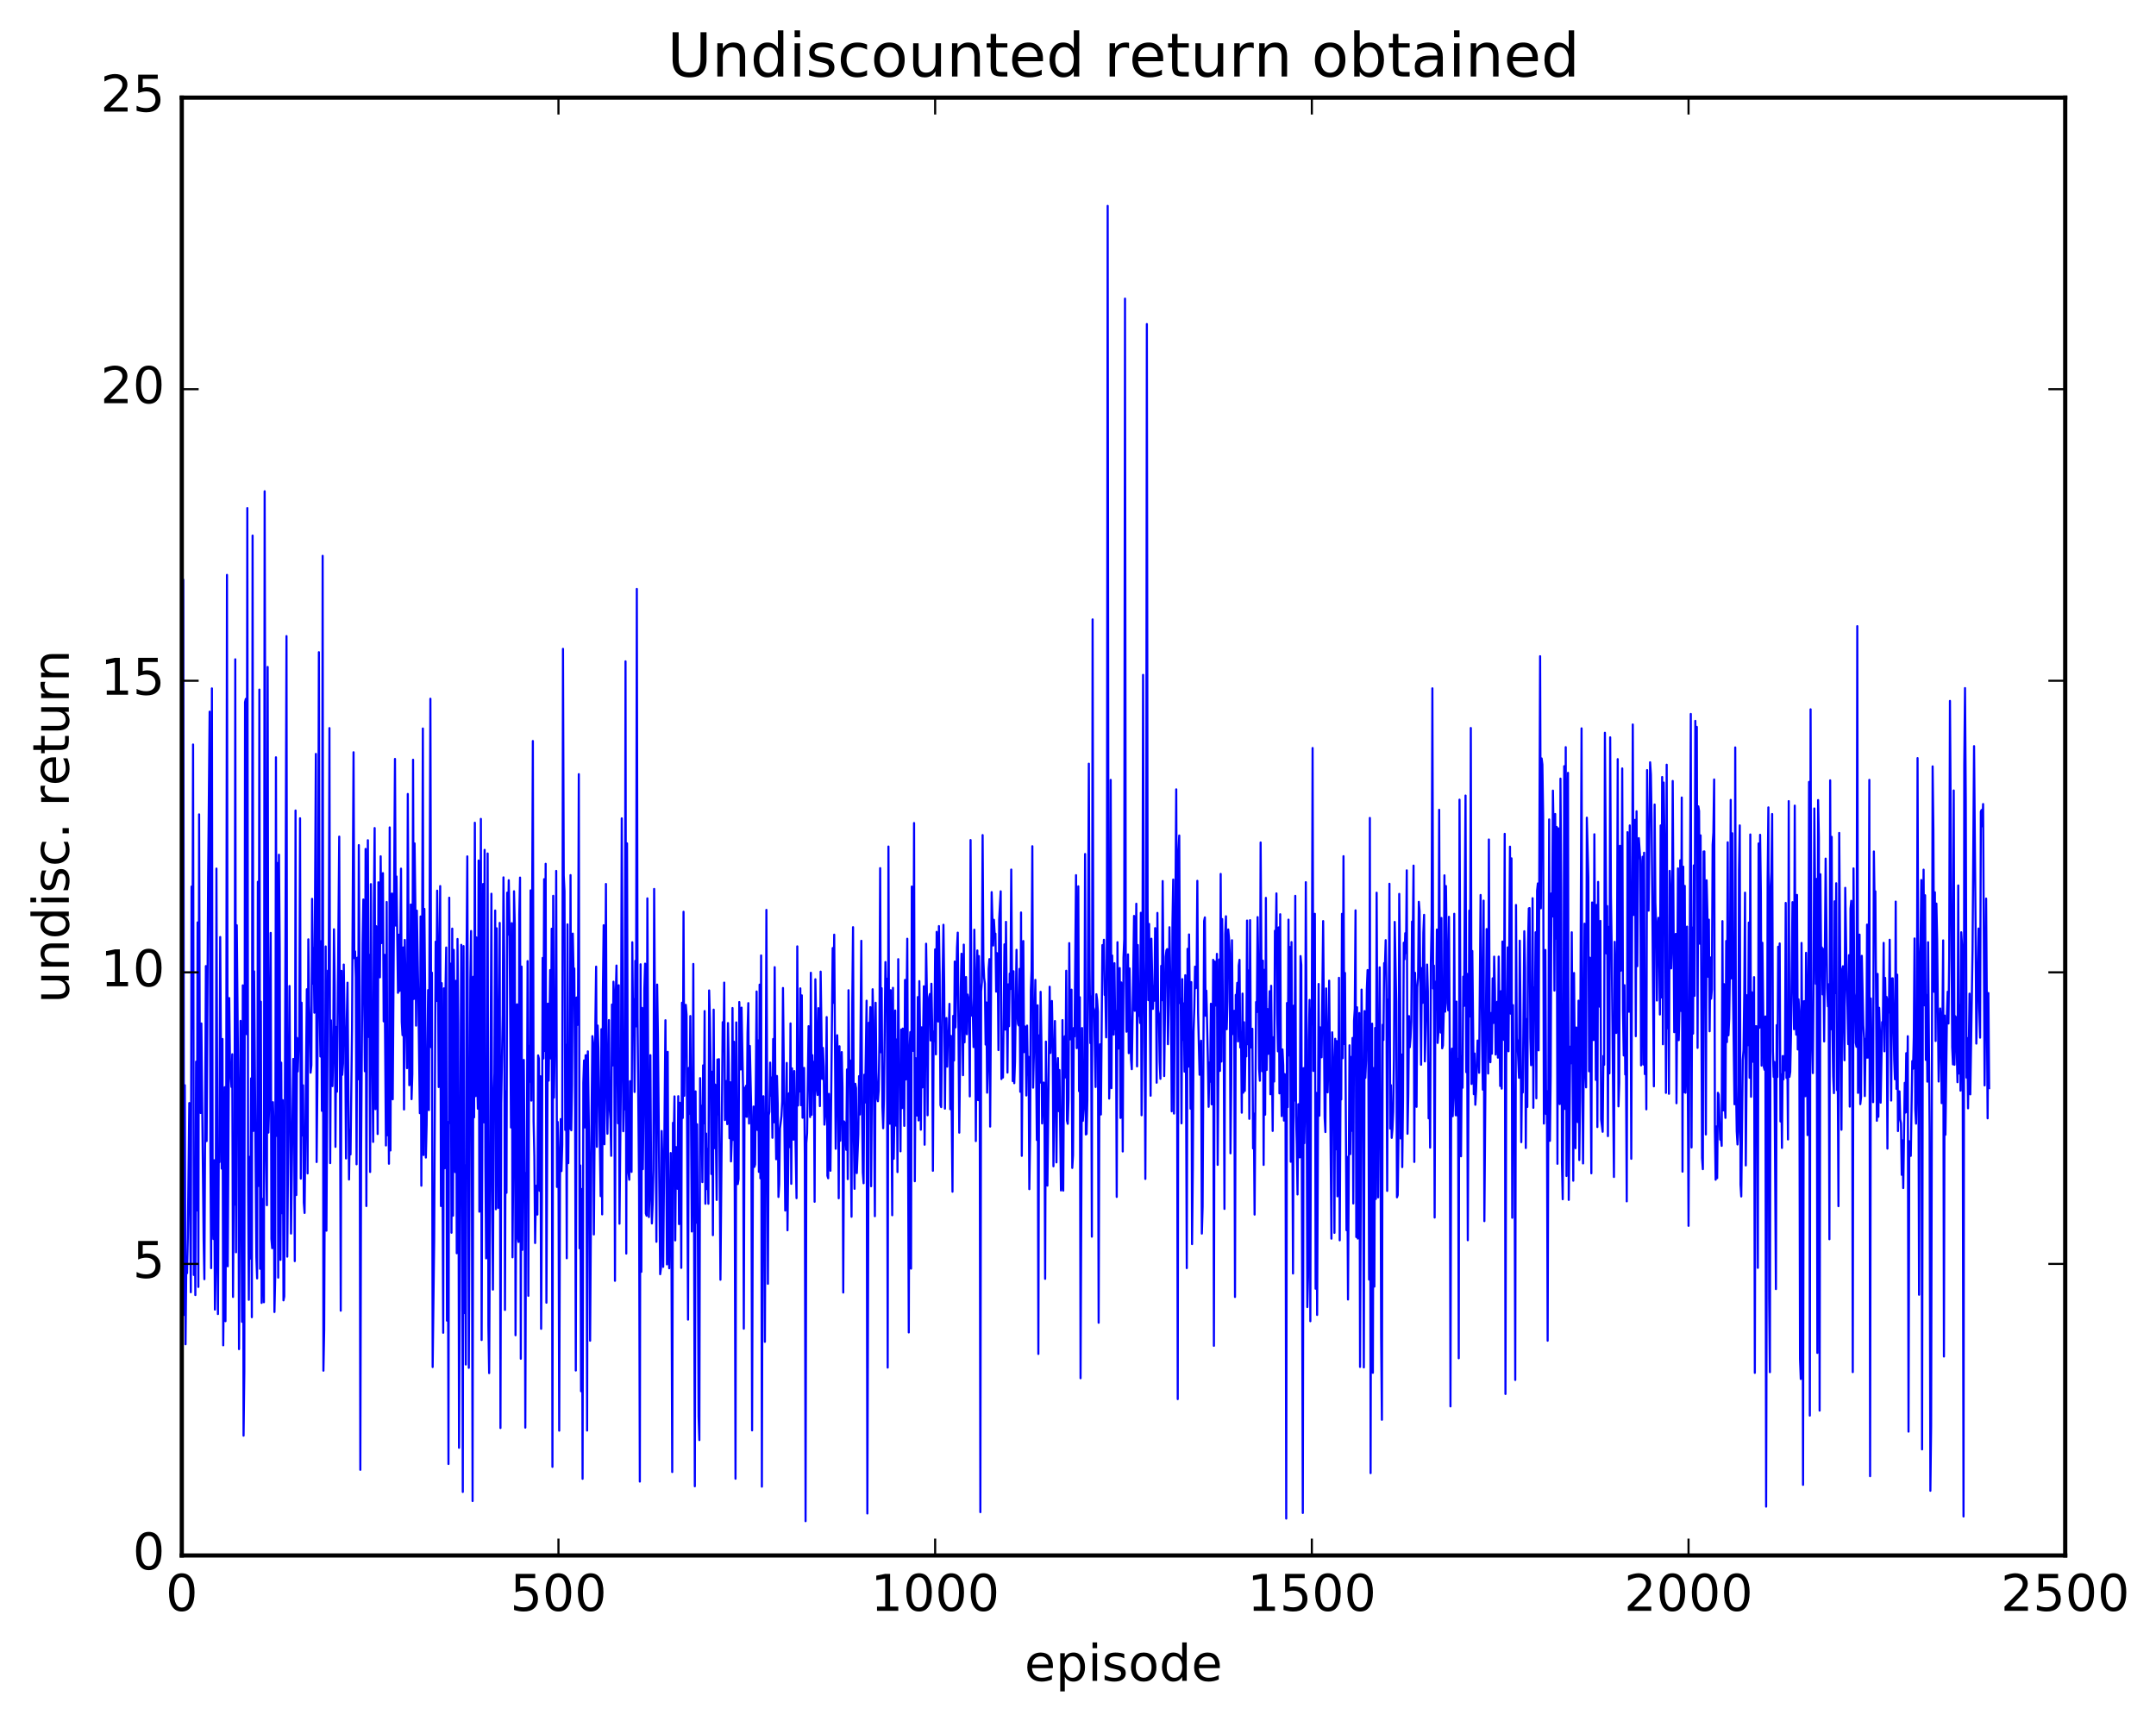 <?xml version="1.0" encoding="utf-8" standalone="no"?>
<!DOCTYPE svg PUBLIC "-//W3C//DTD SVG 1.1//EN"
  "http://www.w3.org/Graphics/SVG/1.1/DTD/svg11.dtd">
<!-- Created with matplotlib (http://matplotlib.org/) -->
<svg height="408pt" version="1.1" viewBox="0 0 511 408" width="511pt" xmlns="http://www.w3.org/2000/svg" xmlns:xlink="http://www.w3.org/1999/xlink">
 <defs>
  <style type="text/css">
*{stroke-linecap:butt;stroke-linejoin:round;stroke-miterlimit:100000;}
  </style>
 </defs>
 <g id="figure_1">
  <g id="patch_1">
   <path d="M 0 408.169 
L 511.954 408.169 
L 511.954 0 
L 0 0 
z
" style="fill:#ffffff;"/>
  </g>
  <g id="axes_1">
   <g id="patch_2">
    <path d="M 43.084 368.742 
L 489.484 368.742 
L 489.484 23.142 
L 43.084 23.142 
z
" style="fill:#ffffff;"/>
   </g>
   <g id="line2d_1">
    <path clip-path="url(#p2cb544b39f)" d="M 43.084 328.892 
L 43.262 196.26 
L 43.441 137.42 
L 43.619 311.716 
L 43.798 257.258 
L 43.977 318.677 
L 44.155 299.237 
L 44.334 301.821 
L 44.512 293.471 
L 44.869 261.493 
L 45.226 306.336 
L 45.405 210.169 
L 45.584 243.83 
L 45.762 176.493 
L 45.941 302.238 
L 46.119 278.504 
L 46.298 307.003 
L 46.476 251.676 
L 46.655 286.954 
L 46.834 218.67 
L 47.012 305.08 
L 47.191 193.059 
L 47.369 258.741 
L 47.548 263.847 
L 47.726 242.623 
L 48.262 293.782 
L 48.441 303.244 
L 48.798 229.019 
L 48.976 270.508 
L 49.333 207.895 
L 49.69 168.708 
L 49.869 272.44 
L 50.048 300.622 
L 50.226 163.191 
L 50.405 287.953 
L 50.583 293.725 
L 50.762 275.048 
L 50.94 310.452 
L 51.119 301.565 
L 51.298 205.907 
L 51.655 311.513 
L 51.833 275.671 
L 52.012 275.484 
L 52.19 222.128 
L 52.547 277.033 
L 52.726 246.3 
L 52.905 318.923 
L 53.083 300.214 
L 53.262 257.736 
L 53.44 313.205 
L 53.619 268.421 
L 53.797 136.286 
L 53.976 300.187 
L 54.333 236.6 
L 54.512 252.371 
L 54.869 257.669 
L 55.047 249.919 
L 55.226 307.453 
L 55.404 280.546 
L 55.583 285.575 
L 55.762 156.295 
L 55.94 296.869 
L 56.119 219.339 
L 56.476 258.773 
L 56.654 319.825 
L 57.011 242.007 
L 57.369 313.344 
L 57.547 233.587 
L 57.726 340.339 
L 57.904 325.145 
L 58.083 166.446 
L 58.261 165.68 
L 58.44 245.159 
L 58.618 120.443 
L 58.797 280.784 
L 58.976 308.136 
L 59.154 274.247 
L 59.333 298.354 
L 59.511 255.643 
L 59.69 312.259 
L 59.868 126.965 
L 60.047 268.105 
L 60.226 230.272 
L 60.761 298.02 
L 60.94 303.061 
L 61.118 209.032 
L 61.297 281.142 
L 61.475 163.471 
L 61.654 300.774 
L 61.833 237.467 
L 62.011 308.872 
L 62.19 284.212 
L 62.547 308.712 
L 62.725 116.462 
L 63.082 274.874 
L 63.261 285.708 
L 63.44 158.109 
L 63.618 268.495 
L 63.797 261.621 
L 64.154 221.156 
L 64.332 293.688 
L 64.511 295.889 
L 64.69 261.286 
L 64.868 268.061 
L 65.047 311.026 
L 65.225 302.667 
L 65.404 179.528 
L 65.582 269.274 
L 65.761 204.58 
L 65.939 302.874 
L 66.118 202.622 
L 66.297 225.276 
L 66.475 298.67 
L 66.654 251.913 
L 66.832 287.604 
L 67.011 260.793 
L 67.189 308.265 
L 67.368 307.352 
L 67.904 150.797 
L 68.082 297.905 
L 68.618 233.745 
L 68.975 292.43 
L 69.511 251.024 
L 69.689 256.68 
L 69.868 298.963 
L 70.046 192.141 
L 70.225 283.293 
L 70.403 246.037 
L 70.582 253.999 
L 70.761 248.072 
L 70.939 245.84 
L 71.118 193.976 
L 71.296 279.405 
L 71.475 237.699 
L 71.653 269.175 
L 71.832 257.282 
L 72.01 285.092 
L 72.189 287.546 
L 72.725 234.511 
L 72.903 278.172 
L 73.082 222.679 
L 73.26 238.235 
L 73.439 242.867 
L 73.618 254.291 
L 73.796 252.493 
L 73.975 213.079 
L 74.153 233.183 
L 74.332 224.736 
L 74.51 240.07 
L 74.867 178.724 
L 75.046 275.47 
L 75.225 256.435 
L 75.403 220.281 
L 75.582 154.608 
L 75.76 238.362 
L 75.939 250.453 
L 76.117 223.118 
L 76.296 263.341 
L 76.474 131.766 
L 76.653 324.934 
L 76.832 315.288 
L 77.189 224.366 
L 77.367 291.751 
L 77.724 230.091 
L 77.903 234.303 
L 78.082 172.605 
L 78.26 275.734 
L 78.439 241.88 
L 78.617 254.297 
L 78.796 257.478 
L 78.974 249.567 
L 79.153 220.297 
L 79.331 233.699 
L 79.51 271.881 
L 79.689 243.448 
L 79.867 258.8 
L 80.403 198.325 
L 80.76 310.711 
L 80.938 230.153 
L 81.117 254.803 
L 81.296 252.176 
L 81.474 228.657 
L 81.653 242.787 
L 81.831 248.069 
L 82.01 274.617 
L 82.188 241.692 
L 82.367 232.96 
L 82.724 279.612 
L 82.903 267.877 
L 83.081 273.671 
L 83.438 243.755 
L 83.795 178.33 
L 83.974 227.162 
L 84.153 225.546 
L 84.331 231.62 
L 84.51 276.006 
L 84.688 227.028 
L 84.867 255.852 
L 85.045 200.34 
L 85.224 234.113 
L 85.402 348.436 
L 85.581 273.26 
L 85.938 223.663 
L 86.117 213.237 
L 86.474 253.959 
L 86.652 201.248 
L 86.831 285.906 
L 87.188 199.182 
L 87.367 245.813 
L 87.545 226.359 
L 87.724 277.832 
L 87.902 209.589 
L 88.081 244.412 
L 88.259 251.921 
L 88.438 270.701 
L 88.617 214.361 
L 88.795 196.301 
L 88.974 262.938 
L 89.152 219.563 
L 89.331 237.414 
L 89.509 268.831 
L 89.688 209.156 
L 90.045 231.685 
L 90.224 202.994 
L 90.402 223.568 
L 90.581 222.469 
L 90.759 206.984 
L 90.938 242.126 
L 91.116 226.317 
L 91.474 271.547 
L 91.652 213.827 
L 91.831 269.121 
L 92.009 251.7 
L 92.188 275.875 
L 92.366 196.145 
L 92.545 272.73 
L 92.723 226.275 
L 92.902 211.819 
L 93.081 260.602 
L 93.616 179.912 
L 93.795 219.421 
L 93.973 207.785 
L 94.33 235.366 
L 94.509 221.581 
L 94.688 234.924 
L 94.866 224.018 
L 95.045 205.92 
L 95.223 242.234 
L 95.402 245.4 
L 95.58 224.592 
L 95.759 263.014 
L 95.938 222.824 
L 96.473 253.229 
L 96.652 188.219 
L 97.009 257.267 
L 97.187 255.671 
L 97.366 214.429 
L 97.545 260.567 
L 97.723 254.618 
L 97.902 180.105 
L 98.08 236.824 
L 98.259 199.937 
L 98.437 214.066 
L 98.616 243.136 
L 98.794 215.881 
L 99.152 236.158 
L 99.509 263.897 
L 99.687 217.258 
L 99.866 281.084 
L 100.223 172.699 
L 100.402 273.817 
L 100.58 215.462 
L 100.759 235.163 
L 100.937 274.41 
L 101.116 266.661 
L 101.473 234.703 
L 101.651 263.162 
L 102.009 165.642 
L 102.187 248.26 
L 102.366 230.58 
L 102.544 324.065 
L 102.901 294.096 
L 103.258 223.238 
L 103.437 237.301 
L 103.616 211.139 
L 103.794 226.347 
L 103.973 257.692 
L 104.33 210.053 
L 104.508 285.899 
L 104.687 233.066 
L 105.044 315.946 
L 105.223 234.299 
L 105.401 276.947 
L 105.58 235.58 
L 105.758 224.619 
L 105.937 313.073 
L 106.115 265.979 
L 106.294 347.053 
L 106.473 212.811 
L 106.651 266.255 
L 106.83 228.439 
L 107.008 292.231 
L 107.187 220.137 
L 107.365 288.19 
L 107.544 225.184 
L 107.722 239.534 
L 107.901 277.861 
L 108.08 232.509 
L 108.258 297.096 
L 108.437 222.596 
L 108.615 242.861 
L 108.794 343.211 
L 109.151 258.687 
L 109.33 223.979 
L 109.508 272.074 
L 109.687 353.681 
L 109.865 224.277 
L 110.044 311.281 
L 110.222 276.242 
L 110.401 323.475 
L 110.579 227.39 
L 110.758 203.016 
L 111.115 324.258 
L 111.472 232.255 
L 111.651 220.705 
L 111.829 268.672 
L 112.008 355.834 
L 112.186 231.549 
L 112.365 264.88 
L 112.544 195.04 
L 112.722 259.847 
L 112.901 222.22 
L 113.079 254.551 
L 113.258 262.827 
L 113.436 203.992 
L 113.615 287.244 
L 113.794 273.427 
L 113.972 194.126 
L 114.151 317.665 
L 114.508 209.551 
L 114.686 266.066 
L 114.865 201.47 
L 115.043 275.562 
L 115.222 298.308 
L 115.401 293.446 
L 115.579 202.327 
L 115.758 314.252 
L 115.936 325.51 
L 116.472 211.87 
L 116.65 282.181 
L 116.829 305.711 
L 117.008 260.824 
L 117.186 254.377 
L 117.365 215.847 
L 117.543 286.664 
L 117.722 220.061 
L 117.9 239.338 
L 118.079 286.33 
L 118.258 276.343 
L 118.436 218.789 
L 118.615 338.526 
L 118.793 261.595 
L 119.15 240.552 
L 119.329 207.989 
L 119.507 227.585 
L 119.686 310.53 
L 119.865 258.672 
L 120.043 282.772 
L 120.222 211.612 
L 120.4 221.579 
L 120.579 208.663 
L 120.757 218.448 
L 121.114 267.284 
L 121.293 218.842 
L 121.472 298.056 
L 121.65 274.945 
L 121.829 211.282 
L 122.007 219.162 
L 122.186 316.539 
L 122.543 238.081 
L 122.722 293.195 
L 122.9 294.42 
L 123.079 216.841 
L 123.257 208.04 
L 123.436 322.103 
L 123.614 229.136 
L 123.793 296.298 
L 123.971 262.048 
L 124.15 251.274 
L 124.329 276.157 
L 124.507 338.433 
L 124.686 278.065 
L 124.864 279.282 
L 125.043 227.84 
L 125.221 307.185 
L 125.4 247.948 
L 125.578 256.454 
L 125.757 211.076 
L 125.936 260.913 
L 126.293 175.668 
L 126.471 265.754 
L 126.65 274.131 
L 126.828 294.672 
L 127.007 283.375 
L 127.186 281.045 
L 127.364 287.926 
L 127.543 250.193 
L 127.721 250.959 
L 127.9 282.307 
L 128.078 255.143 
L 128.257 315.007 
L 128.435 283.631 
L 128.614 227.091 
L 128.793 250.923 
L 128.971 208.419 
L 129.15 249.157 
L 129.328 204.774 
L 129.507 308.82 
L 129.864 237.927 
L 130.042 256.181 
L 130.4 229.96 
L 130.578 250.946 
L 130.757 220.163 
L 130.935 347.732 
L 131.114 212.363 
L 131.292 260.21 
L 131.471 247.84 
L 131.65 244.569 
L 131.828 206.463 
L 132.007 281.373 
L 132.185 265.972 
L 132.364 274.438 
L 132.542 339.151 
L 132.721 280.267 
L 132.899 265.294 
L 133.078 277.613 
L 133.257 271.321 
L 133.435 153.816 
L 133.614 207.551 
L 133.792 211.255 
L 133.971 267.865 
L 134.149 247.668 
L 134.328 298.287 
L 134.506 219.128 
L 134.685 275.74 
L 134.864 250.826 
L 135.042 267.591 
L 135.221 207.45 
L 135.399 267.946 
L 135.578 257.253 
L 135.756 221.319 
L 135.935 230.361 
L 136.114 229.591 
L 136.292 255.593 
L 136.471 324.9 
L 136.649 236.47 
L 136.828 242.982 
L 137.006 236.598 
L 137.185 183.522 
L 137.363 295.93 
L 137.542 276.278 
L 137.721 329.806 
L 137.899 281.877 
L 138.078 350.57 
L 138.256 256.707 
L 138.435 251.385 
L 138.613 267.278 
L 138.792 250.172 
L 138.97 250.166 
L 139.149 339.129 
L 139.328 249.238 
L 139.685 275.541 
L 139.863 317.832 
L 140.22 263.618 
L 140.399 245.627 
L 140.578 247.204 
L 140.756 292.64 
L 141.113 242.309 
L 141.292 229.15 
L 141.47 271.871 
L 141.649 243.114 
L 141.827 248.567 
L 142.363 283.56 
L 142.542 243.981 
L 142.72 287.883 
L 142.899 234.75 
L 143.077 219.335 
L 143.256 271.264 
L 143.613 209.556 
L 143.792 258.619 
L 143.97 268.759 
L 144.327 241.818 
L 144.506 262.671 
L 144.684 265.352 
L 144.863 274.003 
L 145.042 238.137 
L 145.22 252.589 
L 145.399 232.721 
L 145.577 236.998 
L 145.756 303.631 
L 145.934 236.606 
L 146.113 228.893 
L 146.47 266.286 
L 146.649 233.563 
L 146.827 290.094 
L 147.184 253.858 
L 147.363 193.997 
L 147.72 268.173 
L 147.898 259.906 
L 148.077 262.992 
L 148.256 156.777 
L 148.434 297.172 
L 148.613 199.93 
L 148.791 262.44 
L 148.97 278.03 
L 149.148 279.674 
L 149.327 256.3 
L 149.506 273.098 
L 149.684 277.812 
L 149.863 223.367 
L 150.041 242.418 
L 150.22 236.856 
L 150.398 258.868 
L 150.577 227.77 
L 150.755 243.309 
L 150.934 139.614 
L 151.113 241.416 
L 151.47 281.391 
L 151.648 351.223 
L 151.827 228.591 
L 152.005 301.495 
L 152.184 238.93 
L 152.362 277.161 
L 152.541 261.404 
L 152.72 234.483 
L 152.898 228.444 
L 153.077 287.673 
L 153.255 288.208 
L 153.434 212.967 
L 153.791 288.511 
L 153.97 282.313 
L 154.148 250.139 
L 154.327 279.316 
L 154.505 290.028 
L 154.684 285.525 
L 154.862 277.496 
L 155.041 210.731 
L 155.577 294.38 
L 155.755 233.403 
L 155.934 245.527 
L 156.469 302.065 
L 156.648 300.673 
L 156.826 268.113 
L 157.005 275.684 
L 157.184 300.326 
L 157.719 241.856 
L 158.076 299.739 
L 158.255 249.353 
L 158.434 291.842 
L 158.612 300.663 
L 158.969 273.337 
L 159.148 297.806 
L 159.326 348.959 
L 159.505 266.171 
L 159.683 269.507 
L 159.862 259.909 
L 160.041 294.049 
L 160.219 271.923 
L 160.576 281.813 
L 160.755 259.865 
L 160.933 290.187 
L 161.112 261.416 
L 161.29 267.14 
L 161.469 300.565 
L 161.648 237.704 
L 161.826 265.025 
L 162.005 216.142 
L 162.183 259.769 
L 162.362 240.225 
L 162.54 238.209 
L 162.719 240.533 
L 163.076 312.831 
L 163.255 253.159 
L 163.433 264.04 
L 163.612 240.859 
L 163.969 291.942 
L 164.147 268.717 
L 164.326 228.513 
L 164.683 352.336 
L 164.862 258.723 
L 165.04 289.87 
L 165.219 266.519 
L 165.397 291.213 
L 165.576 335.707 
L 165.754 341.392 
L 165.933 255.579 
L 166.112 269.914 
L 166.29 262.123 
L 166.469 280.233 
L 166.647 252.554 
L 166.826 266.288 
L 167.004 239.682 
L 167.183 285.36 
L 167.362 268.717 
L 167.54 281.865 
L 167.719 272.346 
L 167.897 285.363 
L 168.076 234.792 
L 168.254 241.344 
L 168.433 252.74 
L 168.611 278.311 
L 168.79 254.071 
L 168.969 292.809 
L 169.147 239.347 
L 169.326 272.184 
L 169.504 257.108 
L 169.861 284.463 
L 170.04 251.166 
L 170.218 264.189 
L 170.397 251.084 
L 170.754 303.374 
L 171.29 242.319 
L 171.468 249.232 
L 171.647 232.939 
L 171.826 265.519 
L 172.004 256.42 
L 172.183 256.255 
L 172.361 266.489 
L 172.54 242.523 
L 172.718 252.197 
L 172.897 269.831 
L 173.075 256.563 
L 173.254 275.324 
L 173.433 270.269 
L 173.611 238.96 
L 173.79 270.23 
L 173.968 246.957 
L 174.147 283.696 
L 174.325 350.547 
L 174.504 242.369 
L 174.682 271.049 
L 174.861 280.705 
L 175.04 279.481 
L 175.218 237.543 
L 175.397 243.33 
L 175.575 253.531 
L 175.754 238.87 
L 176.111 257.527 
L 176.29 314.975 
L 176.468 257.866 
L 176.647 264.68 
L 176.825 257.395 
L 177.004 264.763 
L 177.182 244.8 
L 177.361 237.797 
L 177.539 266.353 
L 177.718 247.951 
L 178.075 264.461 
L 178.254 339.085 
L 178.432 279.924 
L 178.611 262.313 
L 178.789 276.637 
L 178.968 276.035 
L 179.325 235.04 
L 179.504 267.869 
L 179.682 246.656 
L 179.861 277.803 
L 180.039 233.422 
L 180.218 279.328 
L 180.396 226.5 
L 180.575 352.429 
L 180.754 279.426 
L 180.932 259.873 
L 181.111 275.802 
L 181.289 318.092 
L 181.646 215.7 
L 182.003 304.332 
L 182.182 264.411 
L 182.361 263.547 
L 182.539 251.903 
L 182.718 259.748 
L 182.896 255.441 
L 183.075 269.727 
L 183.253 246.301 
L 183.432 266.057 
L 183.61 229.277 
L 183.789 262.614 
L 183.968 274.815 
L 184.146 255.07 
L 184.325 261.678 
L 184.503 283.755 
L 184.682 280.719 
L 184.86 267.577 
L 185.218 264.582 
L 185.396 261.041 
L 185.575 234.213 
L 185.932 268.207 
L 186.11 286.968 
L 186.467 251.982 
L 186.646 291.654 
L 187.003 259.165 
L 187.182 271.941 
L 187.36 242.611 
L 187.539 280.636 
L 187.717 253.27 
L 188.074 270.169 
L 188.253 253.906 
L 188.789 284.035 
L 188.967 224.343 
L 189.146 262.071 
L 189.324 255.152 
L 189.503 258.756 
L 189.682 234.305 
L 189.86 262.003 
L 190.039 235.955 
L 190.217 264.969 
L 190.574 253.157 
L 190.753 273.826 
L 190.931 360.61 
L 191.11 271.008 
L 191.289 268.638 
L 191.646 243.271 
L 191.824 249.13 
L 192.003 264.803 
L 192.181 230.605 
L 192.36 264.277 
L 192.538 250.131 
L 192.717 256.677 
L 192.896 251.716 
L 193.074 284.888 
L 193.253 232.144 
L 193.431 241.988 
L 193.61 258.107 
L 193.788 259.578 
L 193.967 238.994 
L 194.324 262.215 
L 194.503 230.337 
L 194.86 255.769 
L 195.038 248.417 
L 195.217 252.938 
L 195.395 266.614 
L 195.574 264.357 
L 195.753 259.681 
L 195.931 241.11 
L 196.11 278.731 
L 196.288 279.323 
L 196.467 259.313 
L 196.824 277.539 
L 197.36 224.745 
L 197.538 237.734 
L 197.717 221.571 
L 198.074 272.322 
L 198.431 245.416 
L 198.61 252.7 
L 198.788 284.065 
L 198.967 248.026 
L 199.145 270.424 
L 199.502 249.409 
L 199.681 257.948 
L 199.859 306.406 
L 200.038 265.83 
L 200.217 266.215 
L 200.574 272.582 
L 200.752 253.529 
L 200.931 279.524 
L 201.109 234.741 
L 201.288 253.187 
L 201.466 251.371 
L 201.824 288.446 
L 202.002 237.493 
L 202.181 219.797 
L 202.359 268.292 
L 202.538 281.823 
L 202.716 256.918 
L 202.895 257.955 
L 203.074 278.09 
L 203.431 268.976 
L 203.609 255.109 
L 203.788 264.206 
L 204.145 223.027 
L 204.323 263.631 
L 204.502 277.946 
L 204.681 280.505 
L 204.859 254.771 
L 205.038 261.362 
L 205.395 237.229 
L 205.573 358.788 
L 205.93 242.441 
L 206.109 244.907 
L 206.288 238.743 
L 206.466 281.212 
L 206.823 234.512 
L 207.002 241.896 
L 207.359 288.313 
L 207.538 237.716 
L 207.716 254.143 
L 207.895 260.218 
L 208.073 261.061 
L 208.252 258.594 
L 208.43 246.914 
L 208.609 205.803 
L 208.787 249.447 
L 208.966 234.269 
L 209.145 262.383 
L 209.323 267.463 
L 209.502 260.461 
L 209.859 228.059 
L 210.037 237.836 
L 210.216 232.021 
L 210.394 324.201 
L 210.573 200.681 
L 210.752 257.811 
L 210.93 266.4 
L 211.109 234.734 
L 211.466 288.086 
L 211.644 234.171 
L 211.823 274.697 
L 212.002 263.331 
L 212.18 239.547 
L 212.359 266.833 
L 212.537 246.424 
L 212.716 277.855 
L 212.894 227.379 
L 213.073 254.462 
L 213.251 252.99 
L 213.43 272.939 
L 213.609 244.072 
L 213.787 262.706 
L 213.966 243.835 
L 214.144 247.856 
L 214.323 266.902 
L 214.501 232.305 
L 214.68 255.916 
L 215.037 222.538 
L 215.394 315.869 
L 215.573 249.269 
L 215.751 244.673 
L 215.93 300.742 
L 216.108 210.165 
L 216.466 249.134 
L 216.644 195.111 
L 216.823 280.025 
L 217.001 250.847 
L 217.358 264.465 
L 217.537 236.363 
L 217.715 265.614 
L 217.894 232.586 
L 218.073 245.803 
L 218.251 267.804 
L 218.43 243.543 
L 218.608 257.787 
L 218.965 233.806 
L 219.144 271.369 
L 219.501 223.72 
L 219.68 235.462 
L 219.858 264.384 
L 220.037 239.077 
L 220.215 236.354 
L 220.394 235.637 
L 220.572 246.657 
L 220.751 233.206 
L 220.93 242.939 
L 221.108 277.548 
L 221.287 244.515 
L 221.465 246.824 
L 221.644 225.054 
L 221.822 249.95 
L 222.001 220.91 
L 222.358 242.157 
L 222.537 219.534 
L 222.715 231.176 
L 222.894 261.977 
L 223.072 262.453 
L 223.429 231.12 
L 223.608 219.228 
L 223.786 233.517 
L 223.965 262.813 
L 224.144 242.05 
L 224.322 241.338 
L 224.501 252.864 
L 224.679 244.477 
L 224.858 244.93 
L 225.036 237.971 
L 225.215 262.945 
L 225.394 245.563 
L 225.751 282.505 
L 225.929 240.822 
L 226.108 251.407 
L 226.286 227.942 
L 226.465 243.552 
L 226.822 224.73 
L 227.001 221.091 
L 227.358 268.511 
L 227.715 234.228 
L 227.893 226.089 
L 228.25 254.888 
L 228.429 223.934 
L 228.608 247.1 
L 228.786 234.086 
L 228.965 231.613 
L 229.143 245.173 
L 229.322 235.764 
L 229.5 236.877 
L 229.679 239.618 
L 229.858 259.911 
L 230.036 199.139 
L 230.215 236.548 
L 230.393 240.801 
L 230.572 239.997 
L 230.75 248.224 
L 230.929 220.397 
L 231.107 234.405 
L 231.286 270.503 
L 231.465 234.833 
L 231.643 225.319 
L 231.822 260.809 
L 232 226.639 
L 232.179 235.207 
L 232.357 358.473 
L 232.536 234.984 
L 232.714 232.895 
L 232.893 197.964 
L 233.072 227.743 
L 233.25 231.81 
L 233.429 233.182 
L 233.607 247.621 
L 233.786 237.634 
L 233.964 259.035 
L 234.143 253.124 
L 234.322 229.702 
L 234.5 227.363 
L 234.679 267.069 
L 235.036 211.485 
L 235.393 224.145 
L 235.571 218.05 
L 235.75 221.413 
L 235.929 221.335 
L 236.107 235.082 
L 236.286 225.945 
L 236.464 226.678 
L 236.643 248.937 
L 236.821 217.906 
L 237.178 211.296 
L 237.357 255.797 
L 237.536 248.491 
L 237.714 255.439 
L 238.071 223.869 
L 238.25 244.074 
L 238.428 218.536 
L 238.786 254.263 
L 238.964 233.355 
L 239.143 243.282 
L 239.321 230.795 
L 239.5 234.44 
L 239.678 206.14 
L 240.035 256.291 
L 240.214 230.249 
L 240.393 256.784 
L 240.571 251.669 
L 240.928 225.166 
L 241.107 239.961 
L 241.285 242.73 
L 241.464 243.1 
L 241.642 229.686 
L 241.821 258.821 
L 242 216.315 
L 242.178 274.005 
L 242.535 223.085 
L 242.714 249.421 
L 242.892 243.314 
L 243.071 243.571 
L 243.25 259.7 
L 243.428 243.127 
L 243.607 254.814 
L 243.785 250.525 
L 243.964 281.907 
L 244.142 269.496 
L 244.321 234.814 
L 244.499 229.975 
L 244.678 200.606 
L 244.857 257.842 
L 245.035 250.393 
L 245.392 232.292 
L 245.749 270.256 
L 245.928 238.315 
L 246.106 320.964 
L 246.285 245.455 
L 246.464 256.664 
L 246.642 235.124 
L 246.821 246.812 
L 246.999 266.327 
L 247.356 256.633 
L 247.535 257.51 
L 247.714 303.162 
L 247.892 246.916 
L 248.249 281.067 
L 248.785 233.919 
L 248.963 249.608 
L 249.321 237.294 
L 249.499 246.821 
L 249.678 276.479 
L 250.035 242.048 
L 250.213 254.516 
L 250.392 275.555 
L 250.57 254.635 
L 250.749 250.841 
L 250.928 263.409 
L 251.106 253.661 
L 251.463 282.206 
L 251.642 280.036 
L 251.82 241.826 
L 251.999 282.251 
L 252.178 252.633 
L 252.356 245.658 
L 252.535 255.43 
L 252.713 230.126 
L 252.892 265.648 
L 253.07 266.413 
L 253.249 260.619 
L 253.427 223.575 
L 253.606 246.397 
L 253.963 234.606 
L 254.142 276.872 
L 254.32 273.826 
L 254.499 243.684 
L 254.677 245.712 
L 255.034 207.469 
L 255.213 248.479 
L 255.392 243.722 
L 255.57 210.109 
L 255.749 258.673 
L 255.927 236.408 
L 256.106 326.726 
L 256.463 243.707 
L 256.642 265.719 
L 256.999 260.674 
L 257.177 202.453 
L 257.356 268.943 
L 257.534 268.809 
L 257.713 260.723 
L 258.07 181.044 
L 258.249 229.711 
L 258.427 247.273 
L 258.606 236.195 
L 258.784 293.168 
L 258.963 146.837 
L 259.141 238.728 
L 259.32 239.395 
L 259.677 257.685 
L 259.856 235.69 
L 260.034 237.08 
L 260.213 239.827 
L 260.391 313.568 
L 260.57 257.017 
L 260.748 247.548 
L 260.927 264.202 
L 261.284 224.041 
L 261.463 229.221 
L 261.641 222.785 
L 261.82 235.868 
L 261.998 235.945 
L 262.177 245.918 
L 262.355 220.325 
L 262.534 48.805 
L 262.713 217.81 
L 262.891 260.428 
L 263.07 251.618 
L 263.248 184.887 
L 263.427 257.954 
L 263.605 226.522 
L 263.784 243.079 
L 263.962 245.26 
L 264.141 228.328 
L 264.32 244.005 
L 264.498 239.645 
L 264.677 283.742 
L 264.855 223.354 
L 265.034 248.589 
L 265.391 229.485 
L 265.57 265.018 
L 265.748 232.894 
L 265.927 238.247 
L 266.105 272.973 
L 266.284 227.042 
L 266.462 222.624 
L 266.641 70.79 
L 266.819 230.668 
L 266.998 244.581 
L 267.177 243.534 
L 267.355 226.247 
L 267.534 249.66 
L 267.712 229.561 
L 268.069 251.154 
L 268.248 253.467 
L 268.784 217.129 
L 268.962 239.632 
L 269.141 232.518 
L 269.319 214.239 
L 269.498 252.794 
L 269.676 224.025 
L 269.855 240.808 
L 270.034 238.478 
L 270.212 242.506 
L 270.391 216.389 
L 270.569 264.383 
L 270.748 246.944 
L 270.926 159.987 
L 271.105 227.441 
L 271.283 241.45 
L 271.462 279.477 
L 271.641 232.398 
L 271.819 76.822 
L 271.998 215.259 
L 272.176 237.099 
L 272.355 219.029 
L 272.712 259.751 
L 272.89 222.531 
L 273.248 239.17 
L 273.426 233.777 
L 273.605 237.233 
L 273.783 220.024 
L 273.962 228.4 
L 274.14 256.667 
L 274.319 216.419 
L 274.498 239.548 
L 274.676 240.55 
L 274.855 251.653 
L 275.033 255.751 
L 275.212 228.97 
L 275.39 237.121 
L 275.569 208.863 
L 275.926 255.096 
L 276.283 226.802 
L 276.462 225.294 
L 276.64 224.996 
L 276.819 247.54 
L 276.997 238.089 
L 277.176 219.809 
L 277.354 231.061 
L 277.533 233.274 
L 277.712 263.453 
L 277.89 218.799 
L 278.069 208.507 
L 278.247 263.984 
L 278.783 187.125 
L 278.962 234.73 
L 279.14 331.674 
L 279.319 201.82 
L 279.497 198.067 
L 279.676 237.812 
L 279.854 236.762 
L 280.033 266.296 
L 280.211 232.115 
L 280.39 246.519 
L 280.569 237.866 
L 280.747 254.045 
L 280.926 231.19 
L 281.104 256.119 
L 281.283 300.62 
L 281.461 224.93 
L 281.64 252.876 
L 281.818 221.521 
L 281.997 237.172 
L 282.176 262.817 
L 282.354 232.817 
L 282.533 294.938 
L 282.711 277.06 
L 282.89 244.495 
L 283.068 238.927 
L 283.247 229.156 
L 283.426 234.264 
L 283.604 232.268 
L 283.783 208.809 
L 283.961 240.143 
L 284.318 254.782 
L 284.675 246.711 
L 284.854 292.436 
L 285.033 286.115 
L 285.39 218.341 
L 285.568 217.48 
L 285.747 240.802 
L 285.925 234.855 
L 286.282 251.191 
L 286.461 262.383 
L 286.64 251.872 
L 286.818 256.433 
L 286.997 237.945 
L 287.175 261.792 
L 287.354 260.678 
L 287.532 227.534 
L 287.711 319.039 
L 287.89 227.911 
L 288.068 238.397 
L 288.247 236.728 
L 288.425 226.122 
L 288.604 276.145 
L 288.961 227.454 
L 289.139 253.872 
L 289.318 207.172 
L 289.497 251.657 
L 289.675 217.869 
L 289.854 243.603 
L 290.032 244.316 
L 290.211 286.587 
L 290.389 221.377 
L 290.568 217.205 
L 290.746 243.99 
L 290.925 237.453 
L 291.104 220.329 
L 291.282 222.33 
L 291.461 225.962 
L 291.639 273.408 
L 291.818 257.059 
L 291.996 222.896 
L 292.175 245.137 
L 292.532 239.621 
L 292.711 307.459 
L 292.889 235.843 
L 293.068 236.868 
L 293.246 232.996 
L 293.425 246.884 
L 293.603 228.885 
L 293.782 227.533 
L 293.961 248.319 
L 294.139 244.612 
L 294.318 263.776 
L 294.496 235.535 
L 294.675 259.034 
L 294.853 242.33 
L 295.032 258.61 
L 295.21 247.472 
L 295.389 250.431 
L 295.568 218.228 
L 295.746 247.538 
L 295.925 230.063 
L 296.103 265.232 
L 296.282 218.132 
L 296.46 248.315 
L 296.818 243.882 
L 296.996 272.245 
L 297.175 263.992 
L 297.353 287.932 
L 297.71 237.544 
L 297.889 239.92 
L 298.067 217.41 
L 298.246 229.36 
L 298.425 253.38 
L 298.603 256.206 
L 298.782 199.715 
L 299.139 253.949 
L 299.317 227.735 
L 299.496 276.155 
L 299.674 229.914 
L 299.853 264.247 
L 300.032 212.85 
L 300.21 253.653 
L 300.389 239.193 
L 300.567 249.834 
L 300.924 234.982 
L 301.103 259.413 
L 301.282 233.69 
L 301.639 268.101 
L 301.817 245.876 
L 301.996 256.386 
L 302.174 220.655 
L 302.353 225.337 
L 302.531 211.79 
L 302.71 240.313 
L 302.889 249.23 
L 303.067 219.848 
L 303.246 259.197 
L 303.424 216.733 
L 303.603 254.107 
L 303.781 264.582 
L 303.96 248.777 
L 304.138 252.486 
L 304.317 265.645 
L 304.496 254.611 
L 304.674 256.281 
L 304.853 359.995 
L 305.031 237.773 
L 305.21 262.453 
L 305.388 218.008 
L 305.567 250.202 
L 305.746 224.496 
L 305.924 275.404 
L 306.103 223.328 
L 306.46 301.896 
L 306.638 238.392 
L 306.817 260.91 
L 306.995 212.371 
L 307.174 264.577 
L 307.353 271.293 
L 307.531 283.158 
L 307.71 261.756 
L 307.888 273.296 
L 308.067 274.38 
L 308.245 226.648 
L 308.424 228.779 
L 308.781 358.668 
L 308.96 253.206 
L 309.138 271.003 
L 309.317 261.389 
L 309.495 209.13 
L 309.674 245.227 
L 309.852 309.852 
L 310.031 302.686 
L 310.21 246.692 
L 310.388 237.043 
L 310.567 313.213 
L 310.745 243.217 
L 310.924 238.453 
L 311.102 177.325 
L 311.281 253.878 
L 311.459 242.516 
L 311.638 216.629 
L 311.817 305.501 
L 311.995 259.077 
L 312.174 311.72 
L 312.531 233.265 
L 312.709 264.488 
L 312.888 243.541 
L 313.066 248.754 
L 313.245 250.642 
L 313.602 218.353 
L 313.959 264.909 
L 314.138 268.367 
L 314.316 234.317 
L 314.674 258.959 
L 314.852 251.207 
L 315.031 232.471 
L 315.566 293.635 
L 315.745 244.72 
L 316.102 255.337 
L 316.281 292.26 
L 316.459 246.254 
L 316.638 272.456 
L 316.816 246.801 
L 316.995 283.606 
L 317.173 268.309 
L 317.352 231.801 
L 317.53 294.032 
L 317.709 260.146 
L 317.888 260.639 
L 318.066 216.634 
L 318.245 250.859 
L 318.423 202.968 
L 318.602 247.501 
L 318.78 230.651 
L 319.138 291.629 
L 319.316 274.259 
L 319.495 308.063 
L 319.852 247.802 
L 320.03 273.592 
L 320.209 250.558 
L 320.387 268.07 
L 320.566 246.058 
L 320.745 285.301 
L 320.923 241.992 
L 321.102 239.129 
L 321.28 215.803 
L 321.459 293.25 
L 321.637 238.784 
L 321.816 293.612 
L 322.173 240.148 
L 322.352 324.044 
L 322.709 234.592 
L 323.066 265.724 
L 323.244 324.157 
L 323.423 239.687 
L 323.602 255.517 
L 323.78 251.341 
L 323.959 234.457 
L 324.137 229.956 
L 324.316 249.949 
L 324.494 303.334 
L 324.673 193.901 
L 324.851 349.218 
L 325.03 259.269 
L 325.209 242.664 
L 325.387 325.438 
L 325.566 253.187 
L 325.744 305.005 
L 325.923 243.686 
L 326.101 284.22 
L 326.28 211.625 
L 326.637 283.849 
L 326.994 229.318 
L 327.173 259.007 
L 327.351 316.793 
L 327.53 336.57 
L 327.708 242.927 
L 327.887 246.555 
L 328.066 228.319 
L 328.244 229.104 
L 328.423 222.872 
L 328.601 234.506 
L 328.78 282.314 
L 328.958 236.963 
L 329.137 242.816 
L 329.315 209.504 
L 329.494 267.54 
L 329.673 257.252 
L 329.851 269.741 
L 330.03 267.62 
L 330.208 263.547 
L 330.387 250.878 
L 330.565 218.553 
L 330.922 237.377 
L 331.101 283.835 
L 331.28 283.298 
L 331.458 269.89 
L 331.637 211.907 
L 331.815 227.719 
L 331.994 269.888 
L 332.172 249.972 
L 332.351 276.673 
L 332.53 260.518 
L 332.708 223.481 
L 332.887 227.41 
L 333.065 221.225 
L 333.244 225.936 
L 333.422 206.325 
L 333.601 268.77 
L 333.779 259.592 
L 333.958 240.876 
L 334.137 248.256 
L 334.315 246.03 
L 334.494 242.082 
L 334.672 218.471 
L 334.851 222.425 
L 335.029 205.199 
L 335.208 275.45 
L 335.386 230.615 
L 335.565 237.583 
L 335.744 262.379 
L 335.922 234.006 
L 336.101 231.761 
L 336.279 213.783 
L 336.458 216.013 
L 336.815 252.41 
L 336.994 229.485 
L 337.172 237.748 
L 337.351 221.108 
L 337.529 216.869 
L 337.708 251.615 
L 338.065 238.178 
L 338.243 228.656 
L 338.422 235.008 
L 338.601 265.108 
L 338.779 252.053 
L 338.958 272.056 
L 339.136 228.268 
L 339.315 218.994 
L 339.493 163.176 
L 339.672 234.341 
L 339.85 228.901 
L 340.029 288.63 
L 340.208 232.731 
L 340.386 239.301 
L 340.565 220.359 
L 340.743 247.24 
L 340.922 244.654 
L 341.1 191.972 
L 341.279 237.754 
L 341.458 244.777 
L 341.636 217.618 
L 341.815 248.519 
L 341.993 247.847 
L 342.172 240.67 
L 342.35 207.51 
L 342.529 239.823 
L 342.707 210.043 
L 343.065 237.817 
L 343.243 239.511 
L 343.422 217.335 
L 343.6 246.044 
L 343.779 333.4 
L 343.957 254.026 
L 344.136 248.6 
L 344.314 264.609 
L 344.493 258.434 
L 344.672 216.623 
L 344.85 256.122 
L 345.029 264.389 
L 345.207 237.437 
L 345.386 264.44 
L 345.564 251.003 
L 345.743 321.99 
L 345.922 189.57 
L 346.279 274.113 
L 346.457 250.45 
L 346.636 257.864 
L 346.814 231.519 
L 346.993 238.474 
L 347.35 188.59 
L 347.529 254.174 
L 347.707 230.848 
L 347.886 294.014 
L 348.243 215.858 
L 348.421 240.964 
L 348.6 172.581 
L 348.778 256.964 
L 348.957 225.443 
L 349.314 259.396 
L 349.493 249.746 
L 349.671 261.897 
L 349.85 258.549 
L 350.207 246.667 
L 350.386 247.429 
L 350.564 254.31 
L 350.921 212.163 
L 351.278 246.766 
L 351.457 258.319 
L 351.635 213.501 
L 351.814 289.483 
L 352.35 220.24 
L 352.528 230.997 
L 352.707 254.496 
L 352.885 199.004 
L 353.064 243.965 
L 353.242 251.814 
L 353.421 240.134 
L 353.6 249.791 
L 353.778 231.923 
L 353.957 242.511 
L 354.135 226.78 
L 354.314 234.603 
L 354.492 249.99 
L 354.85 237.487 
L 355.028 250.726 
L 355.207 226.772 
L 355.564 257.449 
L 355.742 234.979 
L 355.921 258.071 
L 356.099 223.197 
L 356.278 242.866 
L 356.457 246.527 
L 356.635 197.668 
L 356.814 330.454 
L 356.992 251.204 
L 357.349 224.587 
L 357.528 249.219 
L 357.885 200.714 
L 358.064 240.305 
L 358.242 203.478 
L 358.421 288.684 
L 358.599 238.272 
L 358.778 263.783 
L 358.956 265.382 
L 359.135 327.13 
L 359.314 214.541 
L 359.492 246.199 
L 359.671 247.136 
L 360.028 255.503 
L 360.206 222.998 
L 360.385 240.412 
L 360.563 270.764 
L 360.742 254.247 
L 360.921 258.986 
L 361.278 220.758 
L 361.456 229.446 
L 361.635 272.15 
L 361.813 241.579 
L 361.992 262.417 
L 362.17 223.422 
L 362.349 215.347 
L 362.528 215.268 
L 362.706 246.094 
L 362.885 252.516 
L 363.063 247.187 
L 363.242 212.929 
L 363.42 262.618 
L 363.599 234.072 
L 363.778 241.607 
L 363.956 221.009 
L 364.135 260.369 
L 364.313 211.143 
L 364.492 209.428 
L 364.67 249.003 
L 365.027 155.562 
L 365.206 215.332 
L 365.385 179.795 
L 365.563 181.235 
L 365.742 193.387 
L 365.92 266.357 
L 366.099 253.62 
L 366.277 225.201 
L 366.456 264.094 
L 366.634 258.675 
L 366.813 317.829 
L 367.17 194.255 
L 367.349 270.446 
L 367.527 255.235 
L 367.706 211.768 
L 367.884 217.293 
L 368.063 187.426 
L 368.242 198.599 
L 368.42 234.83 
L 368.599 192.968 
L 368.777 222.515 
L 368.956 196.034 
L 369.134 275.889 
L 369.313 196.357 
L 369.491 249.943 
L 369.67 261.738 
L 369.849 184.583 
L 370.027 210.96 
L 370.206 275.681 
L 370.384 284.288 
L 370.563 253.881 
L 370.741 181.632 
L 370.92 262.878 
L 371.098 177.121 
L 371.277 278.779 
L 371.456 198.091 
L 371.634 183.209 
L 371.813 284.448 
L 372.17 248.104 
L 372.348 252.068 
L 372.527 221.008 
L 372.884 279.903 
L 373.063 230.658 
L 373.42 272.189 
L 373.598 243.58 
L 373.955 266.001 
L 374.134 237.216 
L 374.313 275.003 
L 374.491 260.879 
L 374.848 172.664 
L 375.027 254.11 
L 375.205 275.807 
L 375.562 218.966 
L 375.741 253.297 
L 375.92 257.777 
L 376.098 193.839 
L 376.455 207.997 
L 376.634 253.959 
L 376.812 227.014 
L 377.17 278.147 
L 377.348 213.94 
L 377.705 246.563 
L 377.884 197.772 
L 378.241 255.997 
L 378.419 214.521 
L 378.598 267.179 
L 378.777 209.058 
L 378.955 235.251 
L 379.134 238.636 
L 379.312 218.317 
L 379.491 265.342 
L 379.848 268.301 
L 380.026 250.321 
L 380.205 252.423 
L 380.384 173.71 
L 380.741 226.047 
L 380.919 214.789 
L 381.098 269.33 
L 381.276 219.726 
L 381.455 254.452 
L 381.634 174.793 
L 381.812 212.367 
L 381.991 224.736 
L 382.526 279.013 
L 382.705 223.271 
L 383.062 244.878 
L 383.241 229.755 
L 383.419 179.96 
L 383.598 262.274 
L 383.776 256.711 
L 383.955 200.508 
L 384.133 230.129 
L 384.312 227.676 
L 384.49 182.167 
L 384.669 239.637 
L 384.848 250.212 
L 385.026 233.553 
L 385.205 254.72 
L 385.383 253.671 
L 385.562 284.795 
L 385.74 197.27 
L 386.098 239.85 
L 386.276 195.679 
L 386.455 224.405 
L 386.633 274.704 
L 386.99 171.746 
L 387.169 216.902 
L 387.347 195.235 
L 387.526 194.359 
L 387.705 245.642 
L 387.883 192.317 
L 388.062 229.048 
L 388.24 203.257 
L 388.419 198.682 
L 388.776 203.998 
L 388.954 252.557 
L 389.133 213.431 
L 389.312 203.103 
L 389.49 252.356 
L 389.669 202.148 
L 389.847 254.618 
L 390.026 238.721 
L 390.204 262.981 
L 390.383 182.558 
L 390.562 213.187 
L 390.74 215.882 
L 391.097 180.706 
L 391.276 183.582 
L 391.454 194.482 
L 391.99 257.523 
L 392.169 190.724 
L 392.347 213.924 
L 392.526 219.332 
L 392.704 237.186 
L 392.883 219.951 
L 393.061 217.579 
L 393.24 223.999 
L 393.418 240.5 
L 393.597 195.682 
L 393.776 236.449 
L 393.954 184.196 
L 394.133 247.556 
L 394.311 185.518 
L 394.668 210.048 
L 394.847 259.079 
L 395.026 181.281 
L 395.204 243.764 
L 395.383 233.497 
L 395.561 259.3 
L 395.74 206.453 
L 395.918 212.368 
L 396.097 229.567 
L 396.275 223.408 
L 396.454 185.139 
L 396.811 244.69 
L 396.99 238.014 
L 397.168 221.391 
L 397.347 261.533 
L 397.704 205.858 
L 397.882 246.586 
L 398.061 238.373 
L 398.24 203.935 
L 398.418 239.663 
L 398.597 189.058 
L 398.775 277.755 
L 398.954 205.457 
L 399.132 258.907 
L 399.311 210.011 
L 399.49 259.048 
L 399.668 253.284 
L 399.847 219.663 
L 400.204 290.592 
L 400.739 169.251 
L 400.918 272.021 
L 401.097 219.897 
L 401.275 245.03 
L 401.454 205.156 
L 401.632 236.073 
L 401.811 170.889 
L 401.989 182.188 
L 402.168 172.317 
L 402.346 248.411 
L 402.525 191.149 
L 402.704 192.268 
L 402.882 223.717 
L 403.061 198.031 
L 403.418 274.506 
L 403.596 277.16 
L 403.775 201.865 
L 403.954 201.837 
L 404.132 225.051 
L 404.311 268.943 
L 404.489 208.681 
L 404.668 216.122 
L 404.846 231.556 
L 405.025 218.018 
L 405.203 244.477 
L 405.382 226.978 
L 405.561 236.747 
L 405.739 234.566 
L 405.918 200.271 
L 406.096 197.377 
L 406.275 184.78 
L 406.453 268.03 
L 406.632 279.665 
L 406.81 267.036 
L 406.989 279.284 
L 407.168 259.062 
L 407.346 259.464 
L 407.703 270.165 
L 407.882 269.776 
L 408.06 271.639 
L 408.239 218.364 
L 408.418 263.234 
L 408.596 233.292 
L 408.775 261.699 
L 408.953 265.007 
L 409.132 223.076 
L 409.31 247.03 
L 409.489 199.678 
L 409.667 245.428 
L 409.846 241.477 
L 410.025 229.139 
L 410.203 189.62 
L 410.382 231.941 
L 410.56 197.535 
L 410.739 234.463 
L 411.096 261.777 
L 411.274 177.187 
L 411.453 257.108 
L 411.632 268.162 
L 411.81 271.314 
L 411.989 268.345 
L 412.167 206.315 
L 412.346 195.67 
L 412.524 280.832 
L 412.703 283.637 
L 413.06 251.24 
L 413.239 248.957 
L 413.417 235.27 
L 413.596 211.613 
L 413.774 276.276 
L 414.131 235.898 
L 414.31 247.77 
L 414.489 218.71 
L 414.667 255.492 
L 414.846 197.815 
L 415.024 259.999 
L 415.203 235.208 
L 415.381 238.84 
L 415.56 251.737 
L 415.738 231.646 
L 415.917 325.449 
L 416.096 243.277 
L 416.274 243.28 
L 416.453 244.064 
L 416.631 300.56 
L 416.81 199.95 
L 416.988 243.654 
L 417.167 197.898 
L 417.346 211.552 
L 417.524 252.623 
L 417.703 223.493 
L 418.06 252.984 
L 418.238 253.622 
L 418.417 240.955 
L 418.595 357.162 
L 418.953 208.87 
L 419.131 191.399 
L 419.31 307.686 
L 419.488 325.29 
L 419.667 210.122 
L 419.845 206.777 
L 420.024 192.972 
L 420.202 249.214 
L 420.381 255.287 
L 420.56 251.74 
L 420.917 305.59 
L 421.095 243.016 
L 421.274 255.322 
L 421.452 224.435 
L 421.631 234.385 
L 421.81 223.654 
L 421.988 265.857 
L 422.167 254.672 
L 422.345 272.124 
L 422.524 250.343 
L 422.702 255.891 
L 422.881 250.349 
L 423.059 253.742 
L 423.238 214.046 
L 423.417 255.532 
L 423.595 246.867 
L 423.774 270.116 
L 423.952 189.914 
L 424.131 255.282 
L 424.309 254.087 
L 424.488 245.257 
L 424.845 213.865 
L 425.202 243.989 
L 425.381 190.982 
L 425.559 240.909 
L 425.738 245.278 
L 425.916 212.147 
L 426.095 248.785 
L 426.274 236.897 
L 426.452 239.648 
L 426.631 322.147 
L 426.809 326.897 
L 426.988 223.532 
L 427.166 248.036 
L 427.345 351.998 
L 427.523 237.383 
L 427.702 237.33 
L 427.881 259.873 
L 428.059 225.873 
L 428.238 237.112 
L 428.416 269.085 
L 428.595 247.838 
L 428.773 185.362 
L 428.952 335.581 
L 429.13 168.15 
L 429.309 244.518 
L 429.488 246.325 
L 429.666 254.385 
L 429.845 231.8 
L 430.023 191.654 
L 430.38 233.219 
L 430.559 208.357 
L 430.738 320.723 
L 430.916 189.661 
L 431.095 198.448 
L 431.273 334.394 
L 431.452 207.25 
L 431.63 227.064 
L 431.809 224.598 
L 431.987 235.736 
L 432.166 224.958 
L 432.345 246.886 
L 432.702 203.542 
L 433.059 234.259 
L 433.237 238.562 
L 433.416 233.331 
L 433.594 293.774 
L 433.773 184.987 
L 433.952 243.992 
L 434.13 198.381 
L 434.309 243.758 
L 434.487 255.104 
L 434.666 259.137 
L 434.844 213.661 
L 435.023 235.42 
L 435.202 209.388 
L 435.38 258.439 
L 435.559 252.799 
L 435.737 285.935 
L 435.916 197.455 
L 436.273 245.108 
L 436.451 267.82 
L 436.63 229.818 
L 436.809 229.058 
L 437.166 251.343 
L 437.344 210.469 
L 437.701 233.537 
L 437.88 238.756 
L 438.058 247.528 
L 438.237 226.432 
L 438.416 262.333 
L 438.594 215.431 
L 438.773 213.545 
L 438.951 224.559 
L 439.13 325.272 
L 439.308 205.861 
L 439.487 235.424 
L 439.666 237.103 
L 439.844 247.241 
L 440.023 248.169 
L 440.201 148.437 
L 440.38 259.079 
L 440.737 221.561 
L 440.915 261.752 
L 441.094 260.066 
L 441.273 226.585 
L 441.63 243.027 
L 441.808 246.07 
L 441.987 259.834 
L 442.165 246.283 
L 442.344 250.741 
L 442.522 219.188 
L 442.701 250.727 
L 442.88 240.207 
L 443.058 184.88 
L 443.237 349.939 
L 443.415 236.697 
L 443.594 251.188 
L 443.772 245.564 
L 443.951 261.282 
L 444.13 201.851 
L 444.308 214.651 
L 444.487 211.303 
L 444.844 265.694 
L 445.022 230.876 
L 445.201 264.753 
L 445.379 238.898 
L 445.558 244.537 
L 445.737 261.399 
L 446.094 242.293 
L 446.272 242.51 
L 446.451 223.516 
L 446.629 249.228 
L 446.808 231.815 
L 446.986 242.876 
L 447.165 236.35 
L 447.344 272.294 
L 447.522 236.849 
L 447.701 240.03 
L 447.879 222.777 
L 448.236 260.9 
L 448.415 231.943 
L 448.594 231.913 
L 448.951 251.164 
L 449.129 255.849 
L 449.308 213.731 
L 449.486 258.138 
L 449.665 231.051 
L 449.843 268.138 
L 450.022 260.465 
L 450.201 258.716 
L 450.379 265.342 
L 450.558 266.291 
L 450.736 278.505 
L 450.915 270.33 
L 451.093 281.646 
L 451.45 256.701 
L 451.629 263.752 
L 451.808 249.664 
L 451.986 263.612 
L 452.165 245.644 
L 452.343 339.383 
L 452.522 270.538 
L 452.7 271.445 
L 452.879 274.012 
L 453.236 251.538 
L 453.415 253.364 
L 453.593 245.916 
L 453.772 222.474 
L 453.95 262.9 
L 454.129 266.374 
L 454.307 256.405 
L 454.486 179.715 
L 454.843 306.933 
L 455.022 228.321 
L 455.2 223.294 
L 455.379 208.624 
L 455.557 343.588 
L 455.736 233.979 
L 455.914 206.161 
L 456.093 238.324 
L 456.272 212.231 
L 456.45 251.263 
L 456.629 235.885 
L 456.807 256.415 
L 456.986 223.364 
L 457.343 267.937 
L 457.522 353.402 
L 457.7 338.064 
L 458.057 181.677 
L 458.236 196.813 
L 458.414 235.12 
L 458.593 211.528 
L 458.771 246.778 
L 458.95 214.201 
L 459.129 222.679 
L 459.486 256.39 
L 459.843 239.068 
L 460.021 241.968 
L 460.2 261.511 
L 460.557 222.928 
L 460.736 321.576 
L 460.914 240.748 
L 461.093 269.002 
L 461.45 240.578 
L 461.628 235.104 
L 461.807 242.637 
L 461.986 227.044 
L 462.164 166.157 
L 462.7 248.243 
L 462.878 252.321 
L 463.057 187.39 
L 463.235 252.412 
L 463.414 240.898 
L 463.593 241.19 
L 463.95 256.551 
L 464.128 209.908 
L 464.307 254.491 
L 464.485 238.277 
L 464.664 258.551 
L 464.842 221.004 
L 465.021 224.056 
L 465.2 261.376 
L 465.378 359.497 
L 465.557 181.41 
L 465.735 163.117 
L 465.914 189.747 
L 466.092 255.452 
L 466.271 246.075 
L 466.45 262.739 
L 466.807 235.557 
L 466.985 259.429 
L 467.521 225.194 
L 467.878 176.886 
L 468.235 219.443 
L 468.414 247.398 
L 468.949 220.117 
L 469.128 239.056 
L 469.306 245.984 
L 469.485 192.385 
L 469.664 192.016 
L 469.842 195.892 
L 470.021 190.605 
L 470.378 257.305 
L 470.735 213.014 
L 471.092 265.112 
L 471.271 235.411 
L 471.449 257.95 
L 471.449 257.95 
" style="fill:none;stroke:#0000ff;stroke-linecap:square;stroke-width:0.5;"/>
   </g>
   <g id="patch_3">
    <path d="M 43.084 368.742 
L 43.084 23.142 
" style="fill:none;stroke:#000000;stroke-linecap:square;stroke-linejoin:miter;"/>
   </g>
   <g id="patch_4">
    <path d="M 43.084 368.742 
L 489.484 368.742 
" style="fill:none;stroke:#000000;stroke-linecap:square;stroke-linejoin:miter;"/>
   </g>
   <g id="patch_5">
    <path d="M 489.484 368.742 
L 489.484 23.142 
" style="fill:none;stroke:#000000;stroke-linecap:square;stroke-linejoin:miter;"/>
   </g>
   <g id="patch_6">
    <path d="M 43.084 23.142 
L 489.484 23.142 
" style="fill:none;stroke:#000000;stroke-linecap:square;stroke-linejoin:miter;"/>
   </g>
   <g id="matplotlib.axis_1">
    <g id="xtick_1">
     <g id="line2d_2">
      <defs>
       <path d="M 0 0 
L 0 -4 
" id="m3ab34a53a0" style="stroke:#000000;stroke-width:0.5;"/>
      </defs>
      <g>
       <use style="stroke:#000000;stroke-width:0.5;" x="43.084" xlink:href="#m3ab34a53a0" y="368.742"/>
      </g>
     </g>
     <g id="line2d_3">
      <defs>
       <path d="M 0 0 
L 0 4 
" id="me45b9ca4b1" style="stroke:#000000;stroke-width:0.5;"/>
      </defs>
      <g>
       <use style="stroke:#000000;stroke-width:0.5;" x="43.084" xlink:href="#me45b9ca4b1" y="23.142"/>
      </g>
     </g>
     <g id="text_1">
      <!-- 0 -->
      <defs>
       <path d="M 31.781 66.406 
Q 24.172 66.406 20.328 58.906 
Q 16.5 51.422 16.5 36.375 
Q 16.5 21.391 20.328 13.891 
Q 24.172 6.391 31.781 6.391 
Q 39.453 6.391 43.281 13.891 
Q 47.125 21.391 47.125 36.375 
Q 47.125 51.422 43.281 58.906 
Q 39.453 66.406 31.781 66.406 
M 31.781 74.219 
Q 44.047 74.219 50.516 64.516 
Q 56.984 54.828 56.984 36.375 
Q 56.984 17.969 50.516 8.266 
Q 44.047 -1.422 31.781 -1.422 
Q 19.531 -1.422 13.062 8.266 
Q 6.594 17.969 6.594 36.375 
Q 6.594 54.828 13.062 64.516 
Q 19.531 74.219 31.781 74.219 
" id="BitstreamVeraSans-Roman-30"/>
      </defs>
      <g transform="translate(39.266 381.86)scale(0.12 -0.12)">
       <use xlink:href="#BitstreamVeraSans-Roman-30"/>
      </g>
     </g>
    </g>
    <g id="xtick_2">
     <g id="line2d_4">
      <g>
       <use style="stroke:#000000;stroke-width:0.5;" x="132.364" xlink:href="#m3ab34a53a0" y="368.742"/>
      </g>
     </g>
     <g id="line2d_5">
      <g>
       <use style="stroke:#000000;stroke-width:0.5;" x="132.364" xlink:href="#me45b9ca4b1" y="23.142"/>
      </g>
     </g>
     <g id="text_2">
      <!-- 500 -->
      <defs>
       <path d="M 10.797 72.906 
L 49.516 72.906 
L 49.516 64.594 
L 19.828 64.594 
L 19.828 46.734 
Q 21.969 47.469 24.109 47.828 
Q 26.266 48.188 28.422 48.188 
Q 40.625 48.188 47.75 41.5 
Q 54.891 34.812 54.891 23.391 
Q 54.891 11.625 47.562 5.094 
Q 40.234 -1.422 26.906 -1.422 
Q 22.312 -1.422 17.547 -0.641 
Q 12.797 0.141 7.719 1.703 
L 7.719 11.625 
Q 12.109 9.234 16.797 8.062 
Q 21.484 6.891 26.703 6.891 
Q 35.156 6.891 40.078 11.328 
Q 45.016 15.766 45.016 23.391 
Q 45.016 31 40.078 35.438 
Q 35.156 39.891 26.703 39.891 
Q 22.75 39.891 18.812 39.016 
Q 14.891 38.141 10.797 36.281 
z
" id="BitstreamVeraSans-Roman-35"/>
      </defs>
      <g transform="translate(120.911 381.86)scale(0.12 -0.12)">
       <use xlink:href="#BitstreamVeraSans-Roman-35"/>
       <use x="63.623" xlink:href="#BitstreamVeraSans-Roman-30"/>
       <use x="127.246" xlink:href="#BitstreamVeraSans-Roman-30"/>
      </g>
     </g>
    </g>
    <g id="xtick_3">
     <g id="line2d_6">
      <g>
       <use style="stroke:#000000;stroke-width:0.5;" x="221.644" xlink:href="#m3ab34a53a0" y="368.742"/>
      </g>
     </g>
     <g id="line2d_7">
      <g>
       <use style="stroke:#000000;stroke-width:0.5;" x="221.644" xlink:href="#me45b9ca4b1" y="23.142"/>
      </g>
     </g>
     <g id="text_3">
      <!-- 1000 -->
      <defs>
       <path d="M 12.406 8.297 
L 28.516 8.297 
L 28.516 63.922 
L 10.984 60.406 
L 10.984 69.391 
L 28.422 72.906 
L 38.281 72.906 
L 38.281 8.297 
L 54.391 8.297 
L 54.391 0 
L 12.406 0 
z
" id="BitstreamVeraSans-Roman-31"/>
      </defs>
      <g transform="translate(206.374 381.86)scale(0.12 -0.12)">
       <use xlink:href="#BitstreamVeraSans-Roman-31"/>
       <use x="63.623" xlink:href="#BitstreamVeraSans-Roman-30"/>
       <use x="127.246" xlink:href="#BitstreamVeraSans-Roman-30"/>
       <use x="190.869" xlink:href="#BitstreamVeraSans-Roman-30"/>
      </g>
     </g>
    </g>
    <g id="xtick_4">
     <g id="line2d_8">
      <g>
       <use style="stroke:#000000;stroke-width:0.5;" x="310.924" xlink:href="#m3ab34a53a0" y="368.742"/>
      </g>
     </g>
     <g id="line2d_9">
      <g>
       <use style="stroke:#000000;stroke-width:0.5;" x="310.924" xlink:href="#me45b9ca4b1" y="23.142"/>
      </g>
     </g>
     <g id="text_4">
      <!-- 1500 -->
      <g transform="translate(295.654 381.86)scale(0.12 -0.12)">
       <use xlink:href="#BitstreamVeraSans-Roman-31"/>
       <use x="63.623" xlink:href="#BitstreamVeraSans-Roman-35"/>
       <use x="127.246" xlink:href="#BitstreamVeraSans-Roman-30"/>
       <use x="190.869" xlink:href="#BitstreamVeraSans-Roman-30"/>
      </g>
     </g>
    </g>
    <g id="xtick_5">
     <g id="line2d_10">
      <g>
       <use style="stroke:#000000;stroke-width:0.5;" x="400.204" xlink:href="#m3ab34a53a0" y="368.742"/>
      </g>
     </g>
     <g id="line2d_11">
      <g>
       <use style="stroke:#000000;stroke-width:0.5;" x="400.204" xlink:href="#me45b9ca4b1" y="23.142"/>
      </g>
     </g>
     <g id="text_5">
      <!-- 2000 -->
      <defs>
       <path d="M 19.188 8.297 
L 53.609 8.297 
L 53.609 0 
L 7.328 0 
L 7.328 8.297 
Q 12.938 14.109 22.625 23.891 
Q 32.328 33.688 34.812 36.531 
Q 39.547 41.844 41.422 45.531 
Q 43.312 49.219 43.312 52.781 
Q 43.312 58.594 39.234 62.25 
Q 35.156 65.922 28.609 65.922 
Q 23.969 65.922 18.812 64.312 
Q 13.672 62.703 7.812 59.422 
L 7.812 69.391 
Q 13.766 71.781 18.938 73 
Q 24.125 74.219 28.422 74.219 
Q 39.75 74.219 46.484 68.547 
Q 53.219 62.891 53.219 53.422 
Q 53.219 48.922 51.531 44.891 
Q 49.859 40.875 45.406 35.406 
Q 44.188 33.984 37.641 27.219 
Q 31.109 20.453 19.188 8.297 
" id="BitstreamVeraSans-Roman-32"/>
      </defs>
      <g transform="translate(384.934 381.86)scale(0.12 -0.12)">
       <use xlink:href="#BitstreamVeraSans-Roman-32"/>
       <use x="63.623" xlink:href="#BitstreamVeraSans-Roman-30"/>
       <use x="127.246" xlink:href="#BitstreamVeraSans-Roman-30"/>
       <use x="190.869" xlink:href="#BitstreamVeraSans-Roman-30"/>
      </g>
     </g>
    </g>
    <g id="xtick_6">
     <g id="line2d_12">
      <g>
       <use style="stroke:#000000;stroke-width:0.5;" x="489.484" xlink:href="#m3ab34a53a0" y="368.742"/>
      </g>
     </g>
     <g id="line2d_13">
      <g>
       <use style="stroke:#000000;stroke-width:0.5;" x="489.484" xlink:href="#me45b9ca4b1" y="23.142"/>
      </g>
     </g>
     <g id="text_6">
      <!-- 2500 -->
      <g transform="translate(474.214 381.86)scale(0.12 -0.12)">
       <use xlink:href="#BitstreamVeraSans-Roman-32"/>
       <use x="63.623" xlink:href="#BitstreamVeraSans-Roman-35"/>
       <use x="127.246" xlink:href="#BitstreamVeraSans-Roman-30"/>
       <use x="190.869" xlink:href="#BitstreamVeraSans-Roman-30"/>
      </g>
     </g>
    </g>
    <g id="text_7">
     <!-- episode -->
     <defs>
      <path d="M 56.203 29.594 
L 56.203 25.203 
L 14.891 25.203 
Q 15.484 15.922 20.484 11.062 
Q 25.484 6.203 34.422 6.203 
Q 39.594 6.203 44.453 7.469 
Q 49.312 8.734 54.109 11.281 
L 54.109 2.781 
Q 49.266 0.734 44.188 -0.344 
Q 39.109 -1.422 33.891 -1.422 
Q 20.797 -1.422 13.156 6.188 
Q 5.516 13.812 5.516 26.812 
Q 5.516 40.234 12.766 48.109 
Q 20.016 56 32.328 56 
Q 43.359 56 49.781 48.891 
Q 56.203 41.797 56.203 29.594 
M 47.219 32.234 
Q 47.125 39.594 43.094 43.984 
Q 39.062 48.391 32.422 48.391 
Q 24.906 48.391 20.391 44.141 
Q 15.875 39.891 15.188 32.172 
z
" id="BitstreamVeraSans-Roman-65"/>
      <path d="M 18.109 8.203 
L 18.109 -20.797 
L 9.078 -20.797 
L 9.078 54.688 
L 18.109 54.688 
L 18.109 46.391 
Q 20.953 51.266 25.266 53.625 
Q 29.594 56 35.594 56 
Q 45.562 56 51.781 48.094 
Q 58.016 40.188 58.016 27.297 
Q 58.016 14.406 51.781 6.484 
Q 45.562 -1.422 35.594 -1.422 
Q 29.594 -1.422 25.266 0.953 
Q 20.953 3.328 18.109 8.203 
M 48.688 27.297 
Q 48.688 37.203 44.609 42.844 
Q 40.531 48.484 33.406 48.484 
Q 26.266 48.484 22.188 42.844 
Q 18.109 37.203 18.109 27.297 
Q 18.109 17.391 22.188 11.75 
Q 26.266 6.109 33.406 6.109 
Q 40.531 6.109 44.609 11.75 
Q 48.688 17.391 48.688 27.297 
" id="BitstreamVeraSans-Roman-70"/>
      <path d="M 9.422 54.688 
L 18.406 54.688 
L 18.406 0 
L 9.422 0 
z
M 9.422 75.984 
L 18.406 75.984 
L 18.406 64.594 
L 9.422 64.594 
z
" id="BitstreamVeraSans-Roman-69"/>
      <path d="M 44.281 53.078 
L 44.281 44.578 
Q 40.484 46.531 36.375 47.5 
Q 32.281 48.484 27.875 48.484 
Q 21.188 48.484 17.844 46.438 
Q 14.5 44.391 14.5 40.281 
Q 14.5 37.156 16.891 35.375 
Q 19.281 33.594 26.516 31.984 
L 29.594 31.297 
Q 39.156 29.25 43.188 25.516 
Q 47.219 21.781 47.219 15.094 
Q 47.219 7.469 41.188 3.016 
Q 35.156 -1.422 24.609 -1.422 
Q 20.219 -1.422 15.453 -0.562 
Q 10.688 0.297 5.422 2 
L 5.422 11.281 
Q 10.406 8.688 15.234 7.391 
Q 20.062 6.109 24.812 6.109 
Q 31.156 6.109 34.562 8.281 
Q 37.984 10.453 37.984 14.406 
Q 37.984 18.062 35.516 20.016 
Q 33.062 21.969 24.703 23.781 
L 21.578 24.516 
Q 13.234 26.266 9.516 29.906 
Q 5.812 33.547 5.812 39.891 
Q 5.812 47.609 11.281 51.797 
Q 16.75 56 26.812 56 
Q 31.781 56 36.172 55.266 
Q 40.578 54.547 44.281 53.078 
" id="BitstreamVeraSans-Roman-73"/>
      <path d="M 45.406 46.391 
L 45.406 75.984 
L 54.391 75.984 
L 54.391 0 
L 45.406 0 
L 45.406 8.203 
Q 42.578 3.328 38.25 0.953 
Q 33.938 -1.422 27.875 -1.422 
Q 17.969 -1.422 11.734 6.484 
Q 5.516 14.406 5.516 27.297 
Q 5.516 40.188 11.734 48.094 
Q 17.969 56 27.875 56 
Q 33.938 56 38.25 53.625 
Q 42.578 51.266 45.406 46.391 
M 14.797 27.297 
Q 14.797 17.391 18.875 11.75 
Q 22.953 6.109 30.078 6.109 
Q 37.203 6.109 41.297 11.75 
Q 45.406 17.391 45.406 27.297 
Q 45.406 37.203 41.297 42.844 
Q 37.203 48.484 30.078 48.484 
Q 22.953 48.484 18.875 42.844 
Q 14.797 37.203 14.797 27.297 
" id="BitstreamVeraSans-Roman-64"/>
      <path d="M 30.609 48.391 
Q 23.391 48.391 19.188 42.75 
Q 14.984 37.109 14.984 27.297 
Q 14.984 17.484 19.156 11.844 
Q 23.344 6.203 30.609 6.203 
Q 37.797 6.203 41.984 11.859 
Q 46.188 17.531 46.188 27.297 
Q 46.188 37.016 41.984 42.703 
Q 37.797 48.391 30.609 48.391 
M 30.609 56 
Q 42.328 56 49.016 48.375 
Q 55.719 40.766 55.719 27.297 
Q 55.719 13.875 49.016 6.219 
Q 42.328 -1.422 30.609 -1.422 
Q 18.844 -1.422 12.172 6.219 
Q 5.516 13.875 5.516 27.297 
Q 5.516 40.766 12.172 48.375 
Q 18.844 56 30.609 56 
" id="BitstreamVeraSans-Roman-6f"/>
     </defs>
     <g transform="translate(242.818 398.474)scale(0.12 -0.12)">
      <use xlink:href="#BitstreamVeraSans-Roman-65"/>
      <use x="61.523" xlink:href="#BitstreamVeraSans-Roman-70"/>
      <use x="125.0" xlink:href="#BitstreamVeraSans-Roman-69"/>
      <use x="152.783" xlink:href="#BitstreamVeraSans-Roman-73"/>
      <use x="204.883" xlink:href="#BitstreamVeraSans-Roman-6f"/>
      <use x="266.064" xlink:href="#BitstreamVeraSans-Roman-64"/>
      <use x="329.541" xlink:href="#BitstreamVeraSans-Roman-65"/>
     </g>
    </g>
   </g>
   <g id="matplotlib.axis_2">
    <g id="ytick_1">
     <g id="line2d_14">
      <defs>
       <path d="M 0 0 
L 4 0 
" id="mf0c9662f16" style="stroke:#000000;stroke-width:0.5;"/>
      </defs>
      <g>
       <use style="stroke:#000000;stroke-width:0.5;" x="43.084" xlink:href="#mf0c9662f16" y="368.742"/>
      </g>
     </g>
     <g id="line2d_15">
      <defs>
       <path d="M 0 0 
L -4 0 
" id="m3fe70134ca" style="stroke:#000000;stroke-width:0.5;"/>
      </defs>
      <g>
       <use style="stroke:#000000;stroke-width:0.5;" x="489.484" xlink:href="#m3fe70134ca" y="368.742"/>
      </g>
     </g>
     <g id="text_8">
      <!-- 0 -->
      <g transform="translate(31.449 372.053)scale(0.12 -0.12)">
       <use xlink:href="#BitstreamVeraSans-Roman-30"/>
      </g>
     </g>
    </g>
    <g id="ytick_2">
     <g id="line2d_16">
      <g>
       <use style="stroke:#000000;stroke-width:0.5;" x="43.084" xlink:href="#mf0c9662f16" y="299.622"/>
      </g>
     </g>
     <g id="line2d_17">
      <g>
       <use style="stroke:#000000;stroke-width:0.5;" x="489.484" xlink:href="#m3fe70134ca" y="299.622"/>
      </g>
     </g>
     <g id="text_9">
      <!-- 5 -->
      <g transform="translate(31.449 302.933)scale(0.12 -0.12)">
       <use xlink:href="#BitstreamVeraSans-Roman-35"/>
      </g>
     </g>
    </g>
    <g id="ytick_3">
     <g id="line2d_18">
      <g>
       <use style="stroke:#000000;stroke-width:0.5;" x="43.084" xlink:href="#mf0c9662f16" y="230.502"/>
      </g>
     </g>
     <g id="line2d_19">
      <g>
       <use style="stroke:#000000;stroke-width:0.5;" x="489.484" xlink:href="#m3fe70134ca" y="230.502"/>
      </g>
     </g>
     <g id="text_10">
      <!-- 10 -->
      <g transform="translate(23.814 233.813)scale(0.12 -0.12)">
       <use xlink:href="#BitstreamVeraSans-Roman-31"/>
       <use x="63.623" xlink:href="#BitstreamVeraSans-Roman-30"/>
      </g>
     </g>
    </g>
    <g id="ytick_4">
     <g id="line2d_20">
      <g>
       <use style="stroke:#000000;stroke-width:0.5;" x="43.084" xlink:href="#mf0c9662f16" y="161.382"/>
      </g>
     </g>
     <g id="line2d_21">
      <g>
       <use style="stroke:#000000;stroke-width:0.5;" x="489.484" xlink:href="#m3fe70134ca" y="161.382"/>
      </g>
     </g>
     <g id="text_11">
      <!-- 15 -->
      <g transform="translate(23.814 164.693)scale(0.12 -0.12)">
       <use xlink:href="#BitstreamVeraSans-Roman-31"/>
       <use x="63.623" xlink:href="#BitstreamVeraSans-Roman-35"/>
      </g>
     </g>
    </g>
    <g id="ytick_5">
     <g id="line2d_22">
      <g>
       <use style="stroke:#000000;stroke-width:0.5;" x="43.084" xlink:href="#mf0c9662f16" y="92.262"/>
      </g>
     </g>
     <g id="line2d_23">
      <g>
       <use style="stroke:#000000;stroke-width:0.5;" x="489.484" xlink:href="#m3fe70134ca" y="92.262"/>
      </g>
     </g>
     <g id="text_12">
      <!-- 20 -->
      <g transform="translate(23.814 95.573)scale(0.12 -0.12)">
       <use xlink:href="#BitstreamVeraSans-Roman-32"/>
       <use x="63.623" xlink:href="#BitstreamVeraSans-Roman-30"/>
      </g>
     </g>
    </g>
    <g id="ytick_6">
     <g id="line2d_24">
      <g>
       <use style="stroke:#000000;stroke-width:0.5;" x="43.084" xlink:href="#mf0c9662f16" y="23.142"/>
      </g>
     </g>
     <g id="line2d_25">
      <g>
       <use style="stroke:#000000;stroke-width:0.5;" x="489.484" xlink:href="#m3fe70134ca" y="23.142"/>
      </g>
     </g>
     <g id="text_13">
      <!-- 25 -->
      <g transform="translate(23.814 26.453)scale(0.12 -0.12)">
       <use xlink:href="#BitstreamVeraSans-Roman-32"/>
       <use x="63.623" xlink:href="#BitstreamVeraSans-Roman-35"/>
      </g>
     </g>
    </g>
    <g id="text_14">
     <!-- undisc. return -->
     <defs>
      <path d="M 18.312 70.219 
L 18.312 54.688 
L 36.812 54.688 
L 36.812 47.703 
L 18.312 47.703 
L 18.312 18.016 
Q 18.312 11.328 20.141 9.422 
Q 21.969 7.516 27.594 7.516 
L 36.812 7.516 
L 36.812 0 
L 27.594 0 
Q 17.188 0 13.234 3.875 
Q 9.281 7.766 9.281 18.016 
L 9.281 47.703 
L 2.688 47.703 
L 2.688 54.688 
L 9.281 54.688 
L 9.281 70.219 
z
" id="BitstreamVeraSans-Roman-74"/>
      <path d="M 10.688 12.406 
L 21 12.406 
L 21 0 
L 10.688 0 
z
" id="BitstreamVeraSans-Roman-2e"/>
      <path d="M 48.781 52.594 
L 48.781 44.188 
Q 44.969 46.297 41.141 47.344 
Q 37.312 48.391 33.406 48.391 
Q 24.656 48.391 19.812 42.844 
Q 14.984 37.312 14.984 27.297 
Q 14.984 17.281 19.812 11.734 
Q 24.656 6.203 33.406 6.203 
Q 37.312 6.203 41.141 7.25 
Q 44.969 8.297 48.781 10.406 
L 48.781 2.094 
Q 45.016 0.344 40.984 -0.531 
Q 36.969 -1.422 32.422 -1.422 
Q 20.062 -1.422 12.781 6.344 
Q 5.516 14.109 5.516 27.297 
Q 5.516 40.672 12.859 48.328 
Q 20.219 56 33.016 56 
Q 37.156 56 41.109 55.141 
Q 45.062 54.297 48.781 52.594 
" id="BitstreamVeraSans-Roman-63"/>
      <path d="M 8.5 21.578 
L 8.5 54.688 
L 17.484 54.688 
L 17.484 21.922 
Q 17.484 14.156 20.5 10.266 
Q 23.531 6.391 29.594 6.391 
Q 36.859 6.391 41.078 11.031 
Q 45.312 15.672 45.312 23.688 
L 45.312 54.688 
L 54.297 54.688 
L 54.297 0 
L 45.312 0 
L 45.312 8.406 
Q 42.047 3.422 37.719 1 
Q 33.406 -1.422 27.688 -1.422 
Q 18.266 -1.422 13.375 4.438 
Q 8.5 10.297 8.5 21.578 
" id="BitstreamVeraSans-Roman-75"/>
      <path id="BitstreamVeraSans-Roman-20"/>
      <path d="M 41.109 46.297 
Q 39.594 47.172 37.812 47.578 
Q 36.031 48 33.891 48 
Q 26.266 48 22.188 43.047 
Q 18.109 38.094 18.109 28.812 
L 18.109 0 
L 9.078 0 
L 9.078 54.688 
L 18.109 54.688 
L 18.109 46.188 
Q 20.953 51.172 25.484 53.578 
Q 30.031 56 36.531 56 
Q 37.453 56 38.578 55.875 
Q 39.703 55.766 41.062 55.516 
z
" id="BitstreamVeraSans-Roman-72"/>
      <path d="M 54.891 33.016 
L 54.891 0 
L 45.906 0 
L 45.906 32.719 
Q 45.906 40.484 42.875 44.328 
Q 39.844 48.188 33.797 48.188 
Q 26.516 48.188 22.312 43.547 
Q 18.109 38.922 18.109 30.906 
L 18.109 0 
L 9.078 0 
L 9.078 54.688 
L 18.109 54.688 
L 18.109 46.188 
Q 21.344 51.125 25.703 53.562 
Q 30.078 56 35.797 56 
Q 45.219 56 50.047 50.172 
Q 54.891 44.344 54.891 33.016 
" id="BitstreamVeraSans-Roman-6e"/>
     </defs>
     <g transform="translate(16.318 237.84)rotate(-90.0)scale(0.12 -0.12)">
      <use xlink:href="#BitstreamVeraSans-Roman-75"/>
      <use x="63.379" xlink:href="#BitstreamVeraSans-Roman-6e"/>
      <use x="126.758" xlink:href="#BitstreamVeraSans-Roman-64"/>
      <use x="190.234" xlink:href="#BitstreamVeraSans-Roman-69"/>
      <use x="218.018" xlink:href="#BitstreamVeraSans-Roman-73"/>
      <use x="270.117" xlink:href="#BitstreamVeraSans-Roman-63"/>
      <use x="325.098" xlink:href="#BitstreamVeraSans-Roman-2e"/>
      <use x="356.885" xlink:href="#BitstreamVeraSans-Roman-20"/>
      <use x="388.672" xlink:href="#BitstreamVeraSans-Roman-72"/>
      <use x="429.754" xlink:href="#BitstreamVeraSans-Roman-65"/>
      <use x="491.277" xlink:href="#BitstreamVeraSans-Roman-74"/>
      <use x="530.486" xlink:href="#BitstreamVeraSans-Roman-75"/>
      <use x="593.865" xlink:href="#BitstreamVeraSans-Roman-72"/>
      <use x="634.963" xlink:href="#BitstreamVeraSans-Roman-6e"/>
     </g>
    </g>
   </g>
   <g id="text_15">
    <!-- Undiscounted return obtained -->
    <defs>
     <path d="M 8.688 72.906 
L 18.609 72.906 
L 18.609 28.609 
Q 18.609 16.891 22.844 11.734 
Q 27.094 6.594 36.625 6.594 
Q 46.094 6.594 50.344 11.734 
Q 54.594 16.891 54.594 28.609 
L 54.594 72.906 
L 64.5 72.906 
L 64.5 27.391 
Q 64.5 13.141 57.438 5.859 
Q 50.391 -1.422 36.625 -1.422 
Q 22.797 -1.422 15.734 5.859 
Q 8.688 13.141 8.688 27.391 
z
" id="BitstreamVeraSans-Roman-55"/>
     <path d="M 34.281 27.484 
Q 23.391 27.484 19.188 25 
Q 14.984 22.516 14.984 16.5 
Q 14.984 11.719 18.141 8.906 
Q 21.297 6.109 26.703 6.109 
Q 34.188 6.109 38.703 11.406 
Q 43.219 16.703 43.219 25.484 
L 43.219 27.484 
z
M 52.203 31.203 
L 52.203 0 
L 43.219 0 
L 43.219 8.297 
Q 40.141 3.328 35.547 0.953 
Q 30.953 -1.422 24.312 -1.422 
Q 15.922 -1.422 10.953 3.297 
Q 6 8.016 6 15.922 
Q 6 25.141 12.172 29.828 
Q 18.359 34.516 30.609 34.516 
L 43.219 34.516 
L 43.219 35.406 
Q 43.219 41.609 39.141 45 
Q 35.062 48.391 27.688 48.391 
Q 23 48.391 18.547 47.266 
Q 14.109 46.141 10.016 43.891 
L 10.016 52.203 
Q 14.938 54.109 19.578 55.047 
Q 24.219 56 28.609 56 
Q 40.484 56 46.344 49.844 
Q 52.203 43.703 52.203 31.203 
" id="BitstreamVeraSans-Roman-61"/>
     <path d="M 48.688 27.297 
Q 48.688 37.203 44.609 42.844 
Q 40.531 48.484 33.406 48.484 
Q 26.266 48.484 22.188 42.844 
Q 18.109 37.203 18.109 27.297 
Q 18.109 17.391 22.188 11.75 
Q 26.266 6.109 33.406 6.109 
Q 40.531 6.109 44.609 11.75 
Q 48.688 17.391 48.688 27.297 
M 18.109 46.391 
Q 20.953 51.266 25.266 53.625 
Q 29.594 56 35.594 56 
Q 45.562 56 51.781 48.094 
Q 58.016 40.188 58.016 27.297 
Q 58.016 14.406 51.781 6.484 
Q 45.562 -1.422 35.594 -1.422 
Q 29.594 -1.422 25.266 0.953 
Q 20.953 3.328 18.109 8.203 
L 18.109 0 
L 9.078 0 
L 9.078 75.984 
L 18.109 75.984 
z
" id="BitstreamVeraSans-Roman-62"/>
    </defs>
    <g transform="translate(158.168 18.142)scale(0.144 -0.144)">
     <use xlink:href="#BitstreamVeraSans-Roman-55"/>
     <use x="73.193" xlink:href="#BitstreamVeraSans-Roman-6e"/>
     <use x="136.572" xlink:href="#BitstreamVeraSans-Roman-64"/>
     <use x="200.049" xlink:href="#BitstreamVeraSans-Roman-69"/>
     <use x="227.832" xlink:href="#BitstreamVeraSans-Roman-73"/>
     <use x="279.932" xlink:href="#BitstreamVeraSans-Roman-63"/>
     <use x="334.912" xlink:href="#BitstreamVeraSans-Roman-6f"/>
     <use x="396.094" xlink:href="#BitstreamVeraSans-Roman-75"/>
     <use x="459.473" xlink:href="#BitstreamVeraSans-Roman-6e"/>
     <use x="522.852" xlink:href="#BitstreamVeraSans-Roman-74"/>
     <use x="562.061" xlink:href="#BitstreamVeraSans-Roman-65"/>
     <use x="623.584" xlink:href="#BitstreamVeraSans-Roman-64"/>
     <use x="687.061" xlink:href="#BitstreamVeraSans-Roman-20"/>
     <use x="718.848" xlink:href="#BitstreamVeraSans-Roman-72"/>
     <use x="759.93" xlink:href="#BitstreamVeraSans-Roman-65"/>
     <use x="821.453" xlink:href="#BitstreamVeraSans-Roman-74"/>
     <use x="860.662" xlink:href="#BitstreamVeraSans-Roman-75"/>
     <use x="924.041" xlink:href="#BitstreamVeraSans-Roman-72"/>
     <use x="965.139" xlink:href="#BitstreamVeraSans-Roman-6e"/>
     <use x="1028.518" xlink:href="#BitstreamVeraSans-Roman-20"/>
     <use x="1060.305" xlink:href="#BitstreamVeraSans-Roman-6f"/>
     <use x="1121.486" xlink:href="#BitstreamVeraSans-Roman-62"/>
     <use x="1184.963" xlink:href="#BitstreamVeraSans-Roman-74"/>
     <use x="1224.172" xlink:href="#BitstreamVeraSans-Roman-61"/>
     <use x="1285.451" xlink:href="#BitstreamVeraSans-Roman-69"/>
     <use x="1313.234" xlink:href="#BitstreamVeraSans-Roman-6e"/>
     <use x="1376.613" xlink:href="#BitstreamVeraSans-Roman-65"/>
     <use x="1438.137" xlink:href="#BitstreamVeraSans-Roman-64"/>
    </g>
   </g>
  </g>
 </g>
 <defs>
  <clipPath id="p2cb544b39f">
   <rect height="345.6" width="446.4" x="43.084" y="23.142"/>
  </clipPath>
 </defs>
</svg>
